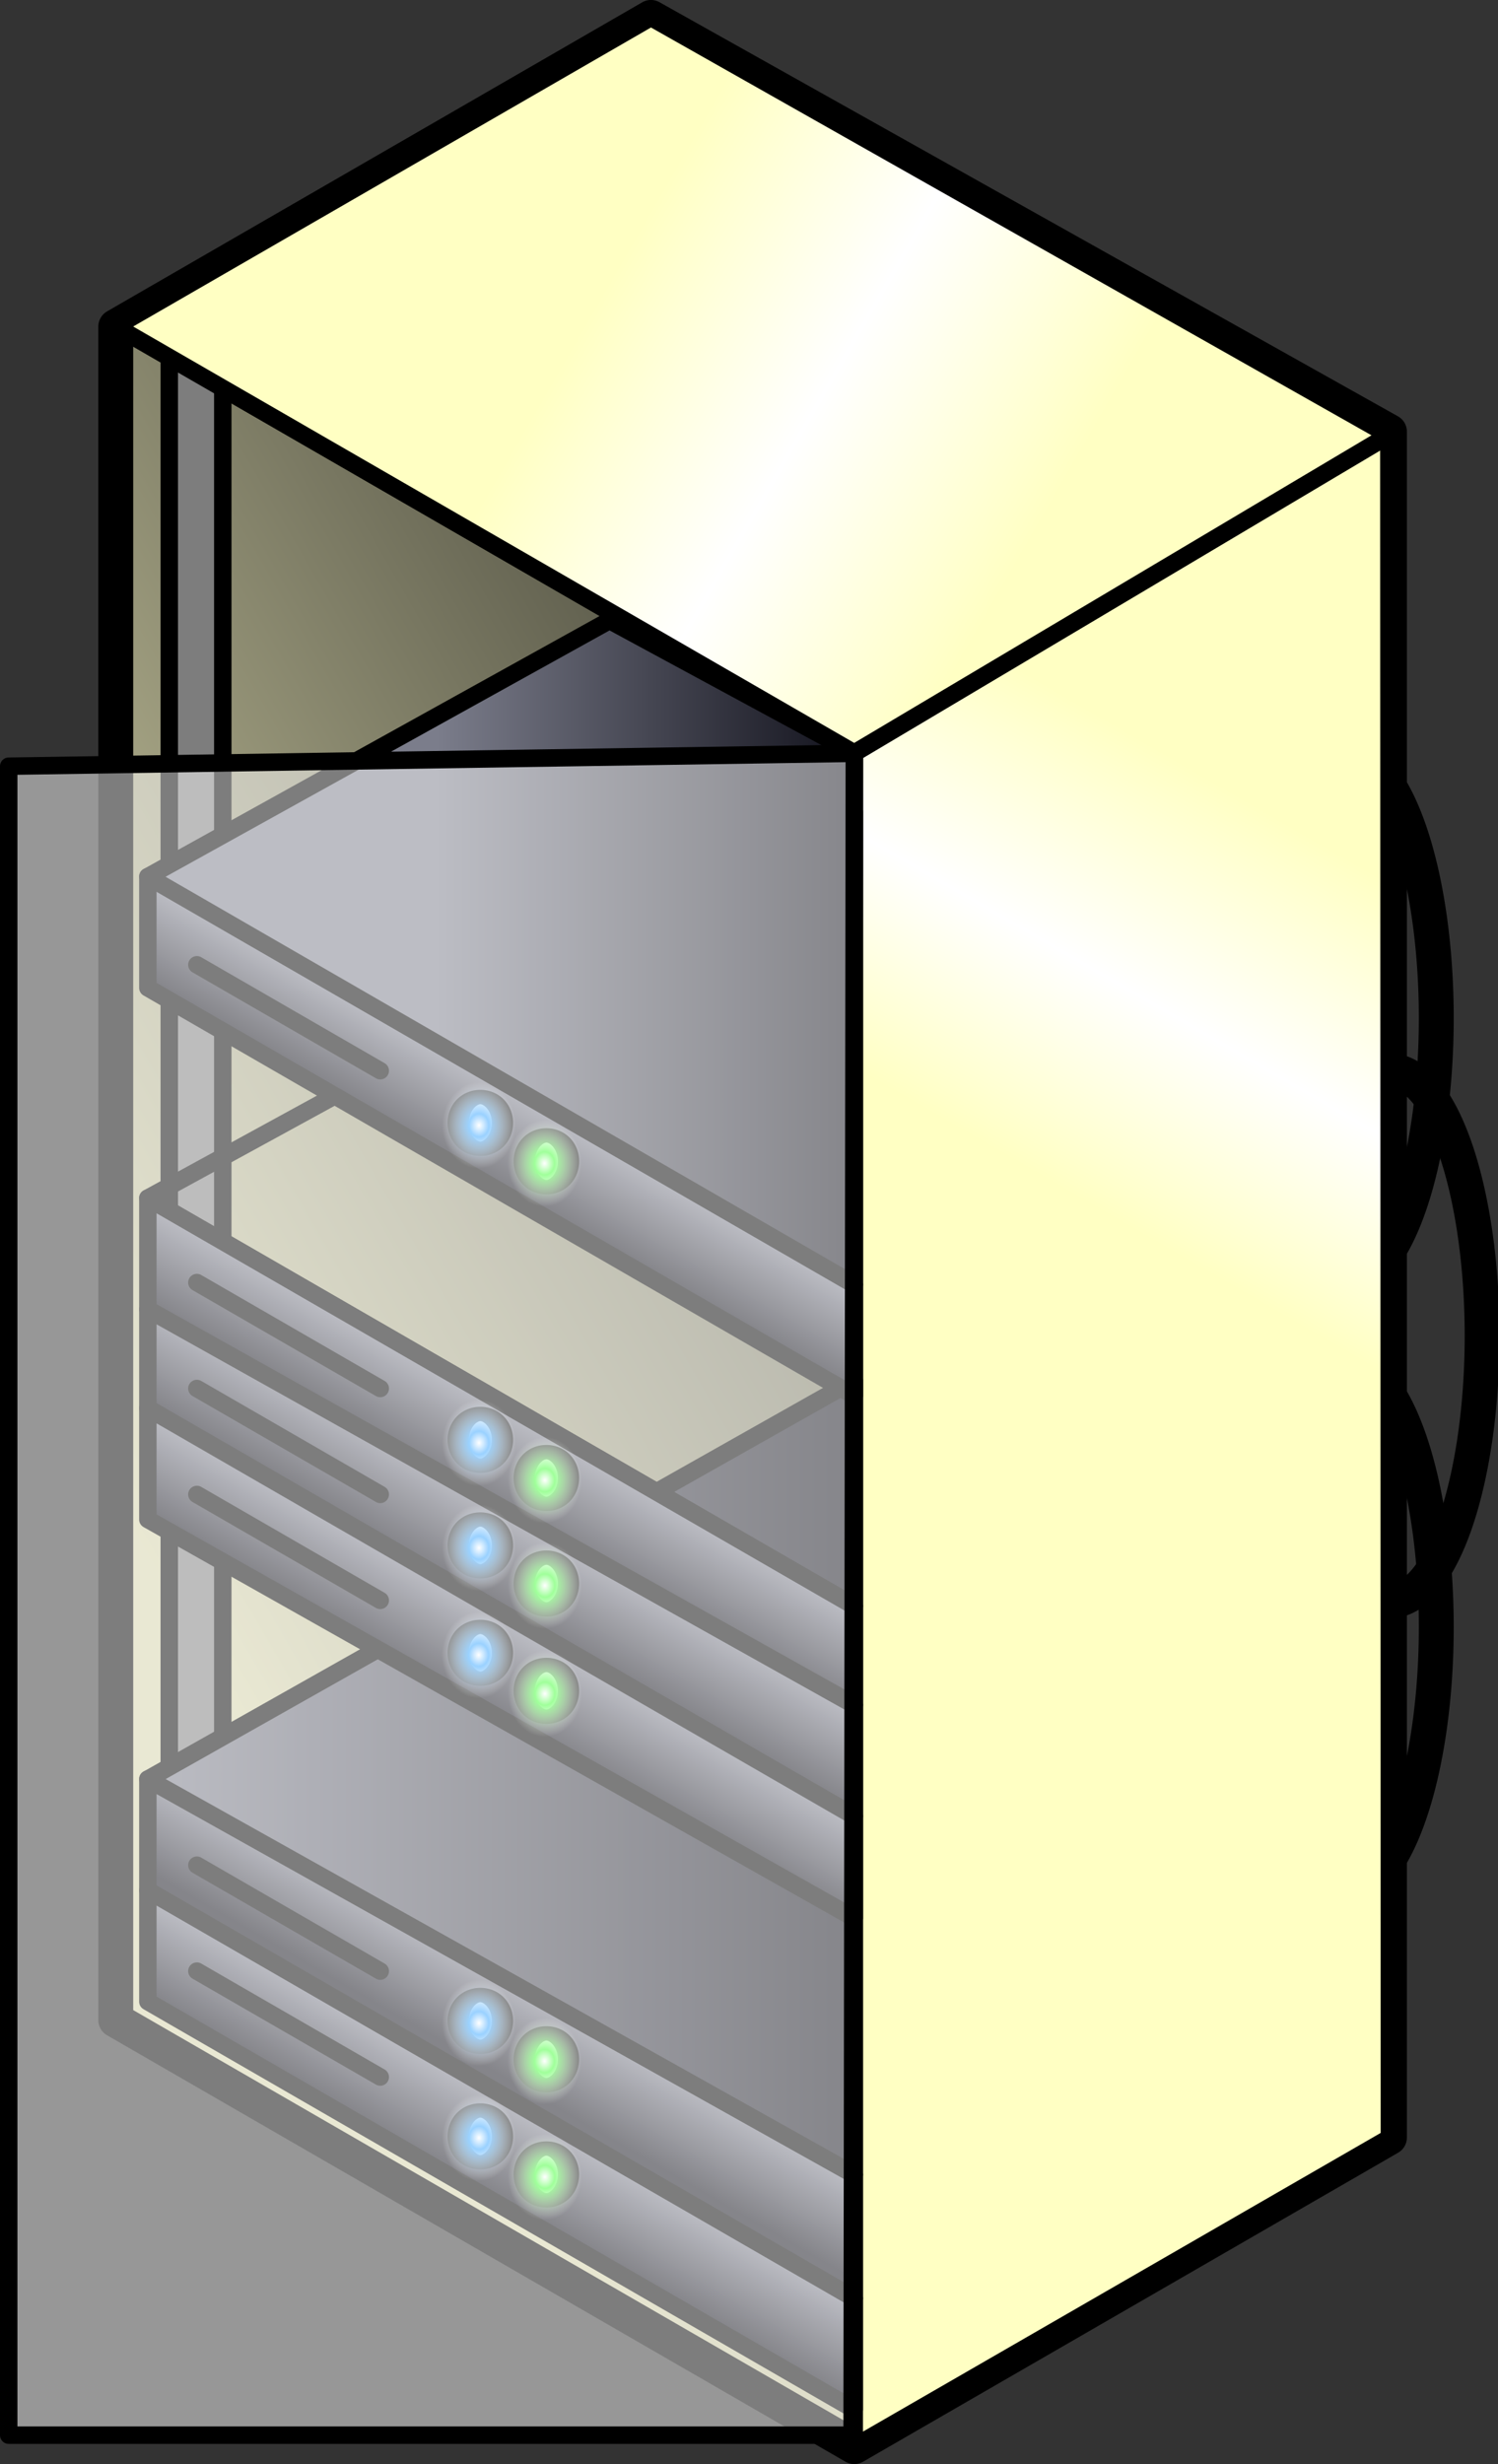 <?xml version="1.0" encoding="UTF-8"?>
<svg viewBox="0 0 429.473 706.26" xmlns="http://www.w3.org/2000/svg" xmlns:xlink="http://www.w3.org/1999/xlink">
 <rect x="0" y="0" width="429.473" height="706.26" fill="#333333" stroke="none"/>
 <defs>
  <linearGradient id="a">
   <stop stop-color="#7b7d8b" offset="0"/>
   <stop stop-color="#0f0f19" offset="1"/>
  </linearGradient>
  <linearGradient id="n" x1="306.86" x2="675.09" y1="379.13" y2="166.54" gradientUnits="userSpaceOnUse">
   <stop stop-color="#d4d2a8" offset="0"/>
   <stop stop-color="#121212" offset="1"/>
  </linearGradient>
  <linearGradient id="l" x1="490.98" x2="613.72" y1="60.236" y2="131.1" gradientUnits="userSpaceOnUse">
   <stop stop-color="#ffffc3" offset="0"/>
   <stop stop-color="#fff" offset=".489"/>
   <stop stop-color="#ffffc3" offset="1"/>
  </linearGradient>
  <linearGradient id="k" x1="675.09" x2="613.72" y1="237.4" y2="343.7" gradientUnits="userSpaceOnUse">
   <stop stop-color="#ffffc3" offset="0"/>
   <stop stop-color="#fff" offset=".521"/>
   <stop stop-color="#ffffc3" offset="1"/>
  </linearGradient>
  <linearGradient id="m" x1="429.6" x2="552.35" gradientUnits="userSpaceOnUse" xlink:href="#a"/>
  <linearGradient id="d" x1="344.25" x2="551.78" gradientUnits="userSpaceOnUse" xlink:href="#a"/>
  <linearGradient id="j" x1="478.7" x2="466.43" y1="329.53" y2="350.79" gradientUnits="userSpaceOnUse" xlink:href="#a"/>
  <linearGradient id="i" x1="451.08" x2="438.81" y1="465.94" y2="487.2" gradientUnits="userSpaceOnUse" xlink:href="#a"/>
  <linearGradient id="h" x1="460.29" x2="448.01" y1="439.37" y2="460.63" gradientUnits="userSpaceOnUse" xlink:href="#a"/>
  <linearGradient id="g" x1="475.63" x2="463.36" y1="419.88" y2="441.14" gradientUnits="userSpaceOnUse" xlink:href="#a"/>
  <linearGradient id="f" x1="460.29" x2="448.01" y1="574.02" y2="595.28" gradientUnits="userSpaceOnUse" xlink:href="#a"/>
  <linearGradient id="e" x1="454.15" x2="441.88" y1="605.91" y2="627.17" gradientUnits="userSpaceOnUse" xlink:href="#a"/>
  <radialGradient id="c" cx="544.68" cy="507.58" r="7.671" gradientTransform="matrix(.646 0 0 .373 192.71 318.21)" gradientUnits="userSpaceOnUse">
   <stop stop-color="#fff" offset="0"/>
   <stop stop-color="#38a5ff" offset=".268"/>
   <stop stop-color="#fff" stop-opacity="0" offset="1"/>
  </radialGradient>
  <radialGradient id="b" cx="544.68" cy="507.58" r="7.671" gradientTransform="matrix(.646 0 0 .373 192.71 318.21)" gradientUnits="userSpaceOnUse">
   <stop stop-color="#fff" offset="0"/>
   <stop stop-color="#43ff38" offset=".268"/>
   <stop stop-color="#fff" stop-opacity="0" offset="1"/>
  </radialGradient>
 </defs>
 <g transform="translate(-304.36 -.315)">
  <path d="m490.98 5.315-153.43 88.583v485.43l211.73 122.24 153.43-88.583v-488.98l-211.73-118.7z" fill="url(#n)" fill-rule="evenodd" stroke="#000" stroke-linecap="round" stroke-linejoin="round" stroke-width="10"/>
  <path d="m337.55 579.33 211.73 122.24v-485.43l-211.73-122.24v485.43z" fill="none" stroke="#000" stroke-linecap="round" stroke-linejoin="round" stroke-width="5"/>
  <path transform="matrix(.857 0 0 .857 -546.14 -230.21)" d="m1472.9 609.45a30.686 88.583 0 1 1 -61.372 0 30.686 88.583 0 1 1 61.372 0z" fill="none" stroke="#000" stroke-linecap="round" stroke-linejoin="round" stroke-width="11.672"/>
  <path transform="matrix(.857 0 0 .857 -546.14 -55.627)" d="m1472.9 609.45a30.686 88.583 0 1 1 -61.372 0 30.686 88.583 0 1 1 61.372 0z" fill="none" stroke="#000" stroke-linecap="round" stroke-linejoin="round" stroke-width="11.672"/>
  <path transform="matrix(.857 0 0 .857 -532.99 -139.12)" d="m1472.9 609.45a30.686 88.583 0 1 1 -61.372 0 30.686 88.583 0 1 1 61.372 0z" fill="none" stroke="#000" stroke-linecap="round" stroke-linejoin="round" stroke-width="11.672"/>
  <path d="m702.54 125.03 0.164 488.06-153.43 88.492v-485.43l153.27-91.115z" fill="url(#k)" fill-rule="evenodd" stroke="#000" stroke-linecap="round" stroke-linejoin="round" stroke-width="5"/>
  <path d="m352.89 573.36 15.343-1.121v-464.17l-15.343-8.858v474.15z" fill="#7d7d7d" fill-rule="evenodd" stroke="#000" stroke-linecap="round" stroke-linejoin="round" stroke-width="5"/>
  <path d="m346.75 574.02 202.53 116.93v-31.89l-202.53-116.93v31.89z" fill="url(#e)" fill-rule="evenodd" stroke="#000" stroke-linecap="round" stroke-linejoin="round" stroke-width="5"/>
  <path d="m346.75 542.13 202.53 116.93v-35.433l-202.53-113.39v31.89z" fill="url(#f)" fill-rule="evenodd" stroke="#000" stroke-linecap="round" stroke-linejoin="round" stroke-width="5"/>
  <path d="m346.75 510.24 202.53-114.33v227.71l-202.53-113.39z" fill="url(#d)" fill-rule="evenodd" stroke="#000" stroke-linecap="round" stroke-linejoin="round" stroke-width="5"/>
  <path d="m346.75 403.94 202.53 116.93v-31.89l-202.53-113.39v28.346z" fill="url(#h)" fill-rule="evenodd" stroke="#000" stroke-linecap="round" stroke-linejoin="round" stroke-width="5"/>
  <path d="m346.75 375.59 202.53 113.39v-28.346l-202.53-116.93v31.89z" fill="url(#g)" fill-rule="evenodd" stroke="#000" stroke-linecap="round" stroke-linejoin="round" stroke-width="5"/>
  <path d="m346.75 343.7 202.53-110.78v227.71l-202.53-116.93z" fill="url(#d)" fill-rule="evenodd" stroke="#000" stroke-linecap="round" stroke-linejoin="round" stroke-width="5"/>
  <path d="m346.75 283.46 202.53 116.93v-31.89l-202.53-116.93v31.89z" fill="url(#j)" fill-rule="evenodd" stroke="#000" stroke-linecap="round" stroke-linejoin="round" stroke-width="5"/>
  <path d="m346.75 251.57 132.35-73.415 70.182 37.982v152.36l-202.53-116.93z" fill="url(#m)" fill-rule="evenodd" stroke="#000" stroke-linecap="round" stroke-linejoin="round" stroke-width="5"/>
  <path d="m337.55 93.898 153.43-88.583 211.57 119.71-153.27 91.115-211.73-122.24z" fill="url(#l)" fill-rule="evenodd" stroke="#000" stroke-linecap="round" stroke-linejoin="round" stroke-width="5"/>
  <path d="m346.75 435.83 202.53 114.27v-29.227l-202.53-116.93v31.89z" fill="url(#i)" fill-rule="evenodd" stroke="#000" stroke-linecap="round" stroke-linejoin="round" stroke-width="5"/>
  <path d="m360.8 276.84 52.576 30.362" fill="none" stroke="#000" stroke-linecap="round" stroke-linejoin="round" stroke-width="5"/>
  <path d="m360.8 367.92 52.576 30.362" fill="none" stroke="#000" stroke-linecap="round" stroke-linejoin="round" stroke-width="5"/>
  <path d="m360.8 398.28 52.576 30.362" fill="none" stroke="#000" stroke-linecap="round" stroke-linejoin="round" stroke-width="5"/>
  <path d="m360.8 428.65 52.576 30.362" fill="none" stroke="#000" stroke-linecap="round" stroke-linejoin="round" stroke-width="5"/>
  <path d="m360.8 534.91 52.576 30.362" fill="none" stroke="#000" stroke-linecap="round" stroke-linejoin="round" stroke-width="5"/>
  <path d="m360.8 565.27 52.576 30.362" fill="none" stroke="#000" stroke-linecap="round" stroke-linejoin="round" stroke-width="5"/>
  <g transform="translate(-647.47 -235.38)" fill="#fff" stroke="#000" stroke-linecap="round" stroke-linejoin="round" stroke-width="4.254">
   <path transform="matrix(0 -.966 1.431 0 363.2 1083.7)" d="m552.35 507.58a7.671 4.429 0 1 1 -15.343 0 7.671 4.429 0 1 1 15.343 0z"/>
   <path transform="matrix(0 -.966 1.431 0 382.14 1094.7)" d="m552.35 507.58a7.671 4.429 0 1 1 -15.343 0 7.671 4.429 0 1 1 15.343 0z"/>
  </g>
  <path transform="matrix(0 -.966 1.431 0 -284.27 939.16)" d="m552.35 507.58a7.671 4.429 0 1 1 -15.343 0 7.671 4.429 0 1 1 15.343 0z" fill="#fff" stroke="#000" stroke-linecap="round" stroke-linejoin="round" stroke-width="4.254"/>
  <path transform="matrix(0 -.966 1.431 0 -265.34 950.09)" d="m552.35 507.58a7.671 4.429 0 1 1 -15.343 0 7.671 4.429 0 1 1 15.343 0z" fill="#fff" stroke="#000" stroke-linecap="round" stroke-linejoin="round" stroke-width="4.254"/>
  <path transform="matrix(0 -.966 1.431 0 -284.27 969.41)" d="m552.35 507.58a7.671 4.429 0 1 1 -15.343 0 7.671 4.429 0 1 1 15.343 0z" fill="#fff" stroke="#000" stroke-linecap="round" stroke-linejoin="round" stroke-width="4.254"/>
  <path transform="matrix(0 -.966 1.431 0 -265.34 980.34)" d="m552.35 507.58a7.671 4.429 0 1 1 -15.343 0 7.671 4.429 0 1 1 15.343 0z" fill="#fff" stroke="#000" stroke-linecap="round" stroke-linejoin="round" stroke-width="4.254"/>
  <path transform="matrix(0 -.966 1.431 0 -284.27 1000.2)" d="m552.35 507.58a7.671 4.429 0 1 1 -15.343 0 7.671 4.429 0 1 1 15.343 0z" fill="#fff" stroke="#000" stroke-linecap="round" stroke-linejoin="round" stroke-width="4.254"/>
  <path transform="matrix(0 -.966 1.431 0 -265.34 1011.1)" d="m552.35 507.58a7.671 4.429 0 1 1 -15.343 0 7.671 4.429 0 1 1 15.343 0z" fill="#fff" stroke="#000" stroke-linecap="round" stroke-linejoin="round" stroke-width="4.254"/>
  <path transform="matrix(0 -.966 1.431 0 -284.27 1105.7)" d="m552.35 507.58a7.671 4.429 0 1 1 -15.343 0 7.671 4.429 0 1 1 15.343 0z" fill="#fff" stroke="#000" stroke-linecap="round" stroke-linejoin="round" stroke-width="4.254"/>
  <path transform="matrix(0 -.966 1.431 0 -265.34 1116.7)" d="m552.35 507.58a7.671 4.429 0 1 1 -15.343 0 7.671 4.429 0 1 1 15.343 0z" fill="#fff" stroke="#000" stroke-linecap="round" stroke-linejoin="round" stroke-width="4.254"/>
  <path transform="matrix(0 -.966 1.431 0 -284.27 1138.8)" d="m552.35 507.58a7.671 4.429 0 1 1 -15.343 0 7.671 4.429 0 1 1 15.343 0z" fill="#fff" stroke="#000" stroke-linecap="round" stroke-linejoin="round" stroke-width="4.254"/>
  <path transform="matrix(0 -.966 1.431 0 -265.34 1149.7)" d="m552.35 507.58a7.671 4.429 0 1 1 -15.343 0 7.671 4.429 0 1 1 15.343 0z" fill="#fff" stroke="#000" stroke-linecap="round" stroke-linejoin="round" stroke-width="4.254"/>
  <path transform="matrix(0 -2.498 3.701 0 -1436.7 1940.5)" d="m552.35 507.58a7.671 4.429 0 1 1 -15.343 0 7.671 4.429 0 1 1 15.343 0z" fill="url(#c)"/>
  <path transform="matrix(0 -2.498 3.701 0 -1436.7 1973.4)" d="m552.35 507.58a7.671 4.429 0 1 1 -15.343 0 7.671 4.429 0 1 1 15.343 0z" fill="url(#c)"/>
  <path transform="matrix(0 -2.498 3.701 0 -1417.9 1951.4)" d="m552.35 507.58a7.671 4.429 0 1 1 -15.343 0 7.671 4.429 0 1 1 15.343 0z" fill="url(#b)"/>
  <path transform="matrix(0 -2.498 3.701 0 -1417.8 1984.6)" d="m552.35 507.58a7.671 4.429 0 1 1 -15.343 0 7.671 4.429 0 1 1 15.343 0z" fill="url(#b)"/>
  <path transform="matrix(0 -2.498 3.701 0 -1417.8 1846.1)" d="m552.35 507.58a7.671 4.429 0 1 1 -15.343 0 7.671 4.429 0 1 1 15.343 0z" fill="url(#b)"/>
  <path transform="matrix(0 -2.498 3.701 0 -1436.8 1835)" d="m552.35 507.58a7.671 4.429 0 1 1 -15.343 0 7.671 4.429 0 1 1 15.343 0z" fill="url(#c)"/>
  <path transform="matrix(0 -2.498 3.701 0 -1417.8 1815.1)" d="m552.35 507.58a7.671 4.429 0 1 1 -15.343 0 7.671 4.429 0 1 1 15.343 0z" fill="url(#b)"/>
  <path transform="matrix(0 -2.498 3.701 0 -1436.7 1804.3)" d="m552.35 507.58a7.671 4.429 0 1 1 -15.343 0 7.671 4.429 0 1 1 15.343 0z" fill="url(#c)"/>
  <path transform="matrix(0 -2.498 3.701 0 -1436.7 1774.2)" d="m552.35 507.58a7.671 4.429 0 1 1 -15.343 0 7.671 4.429 0 1 1 15.343 0z" fill="url(#c)"/>
  <path transform="matrix(0 -2.498 3.701 0 -1417.8 1784.9)" d="m552.35 507.58a7.671 4.429 0 1 1 -15.343 0 7.671 4.429 0 1 1 15.343 0z" fill="url(#b)"/>
  <path transform="matrix(0 -2.498 3.701 0 -1417.9 1694.1)" d="m552.35 507.58a7.671 4.429 0 1 1 -15.343 0 7.671 4.429 0 1 1 15.343 0z" fill="url(#b)"/>
  <path transform="matrix(0 -2.498 3.701 0 -1436.7 1683.2)" d="m552.35 507.58a7.671 4.429 0 1 1 -15.343 0 7.671 4.429 0 1 1 15.343 0z" fill="url(#c)"/>
  <path d="m549.3 216.23-242.44 3.694v478.35h241.8l0.641-482.04z" fill="#fff" fill-opacity=".49" fill-rule="evenodd" stroke="#000" stroke-linecap="round" stroke-linejoin="round" stroke-width="5"/>
 </g>
</svg>
